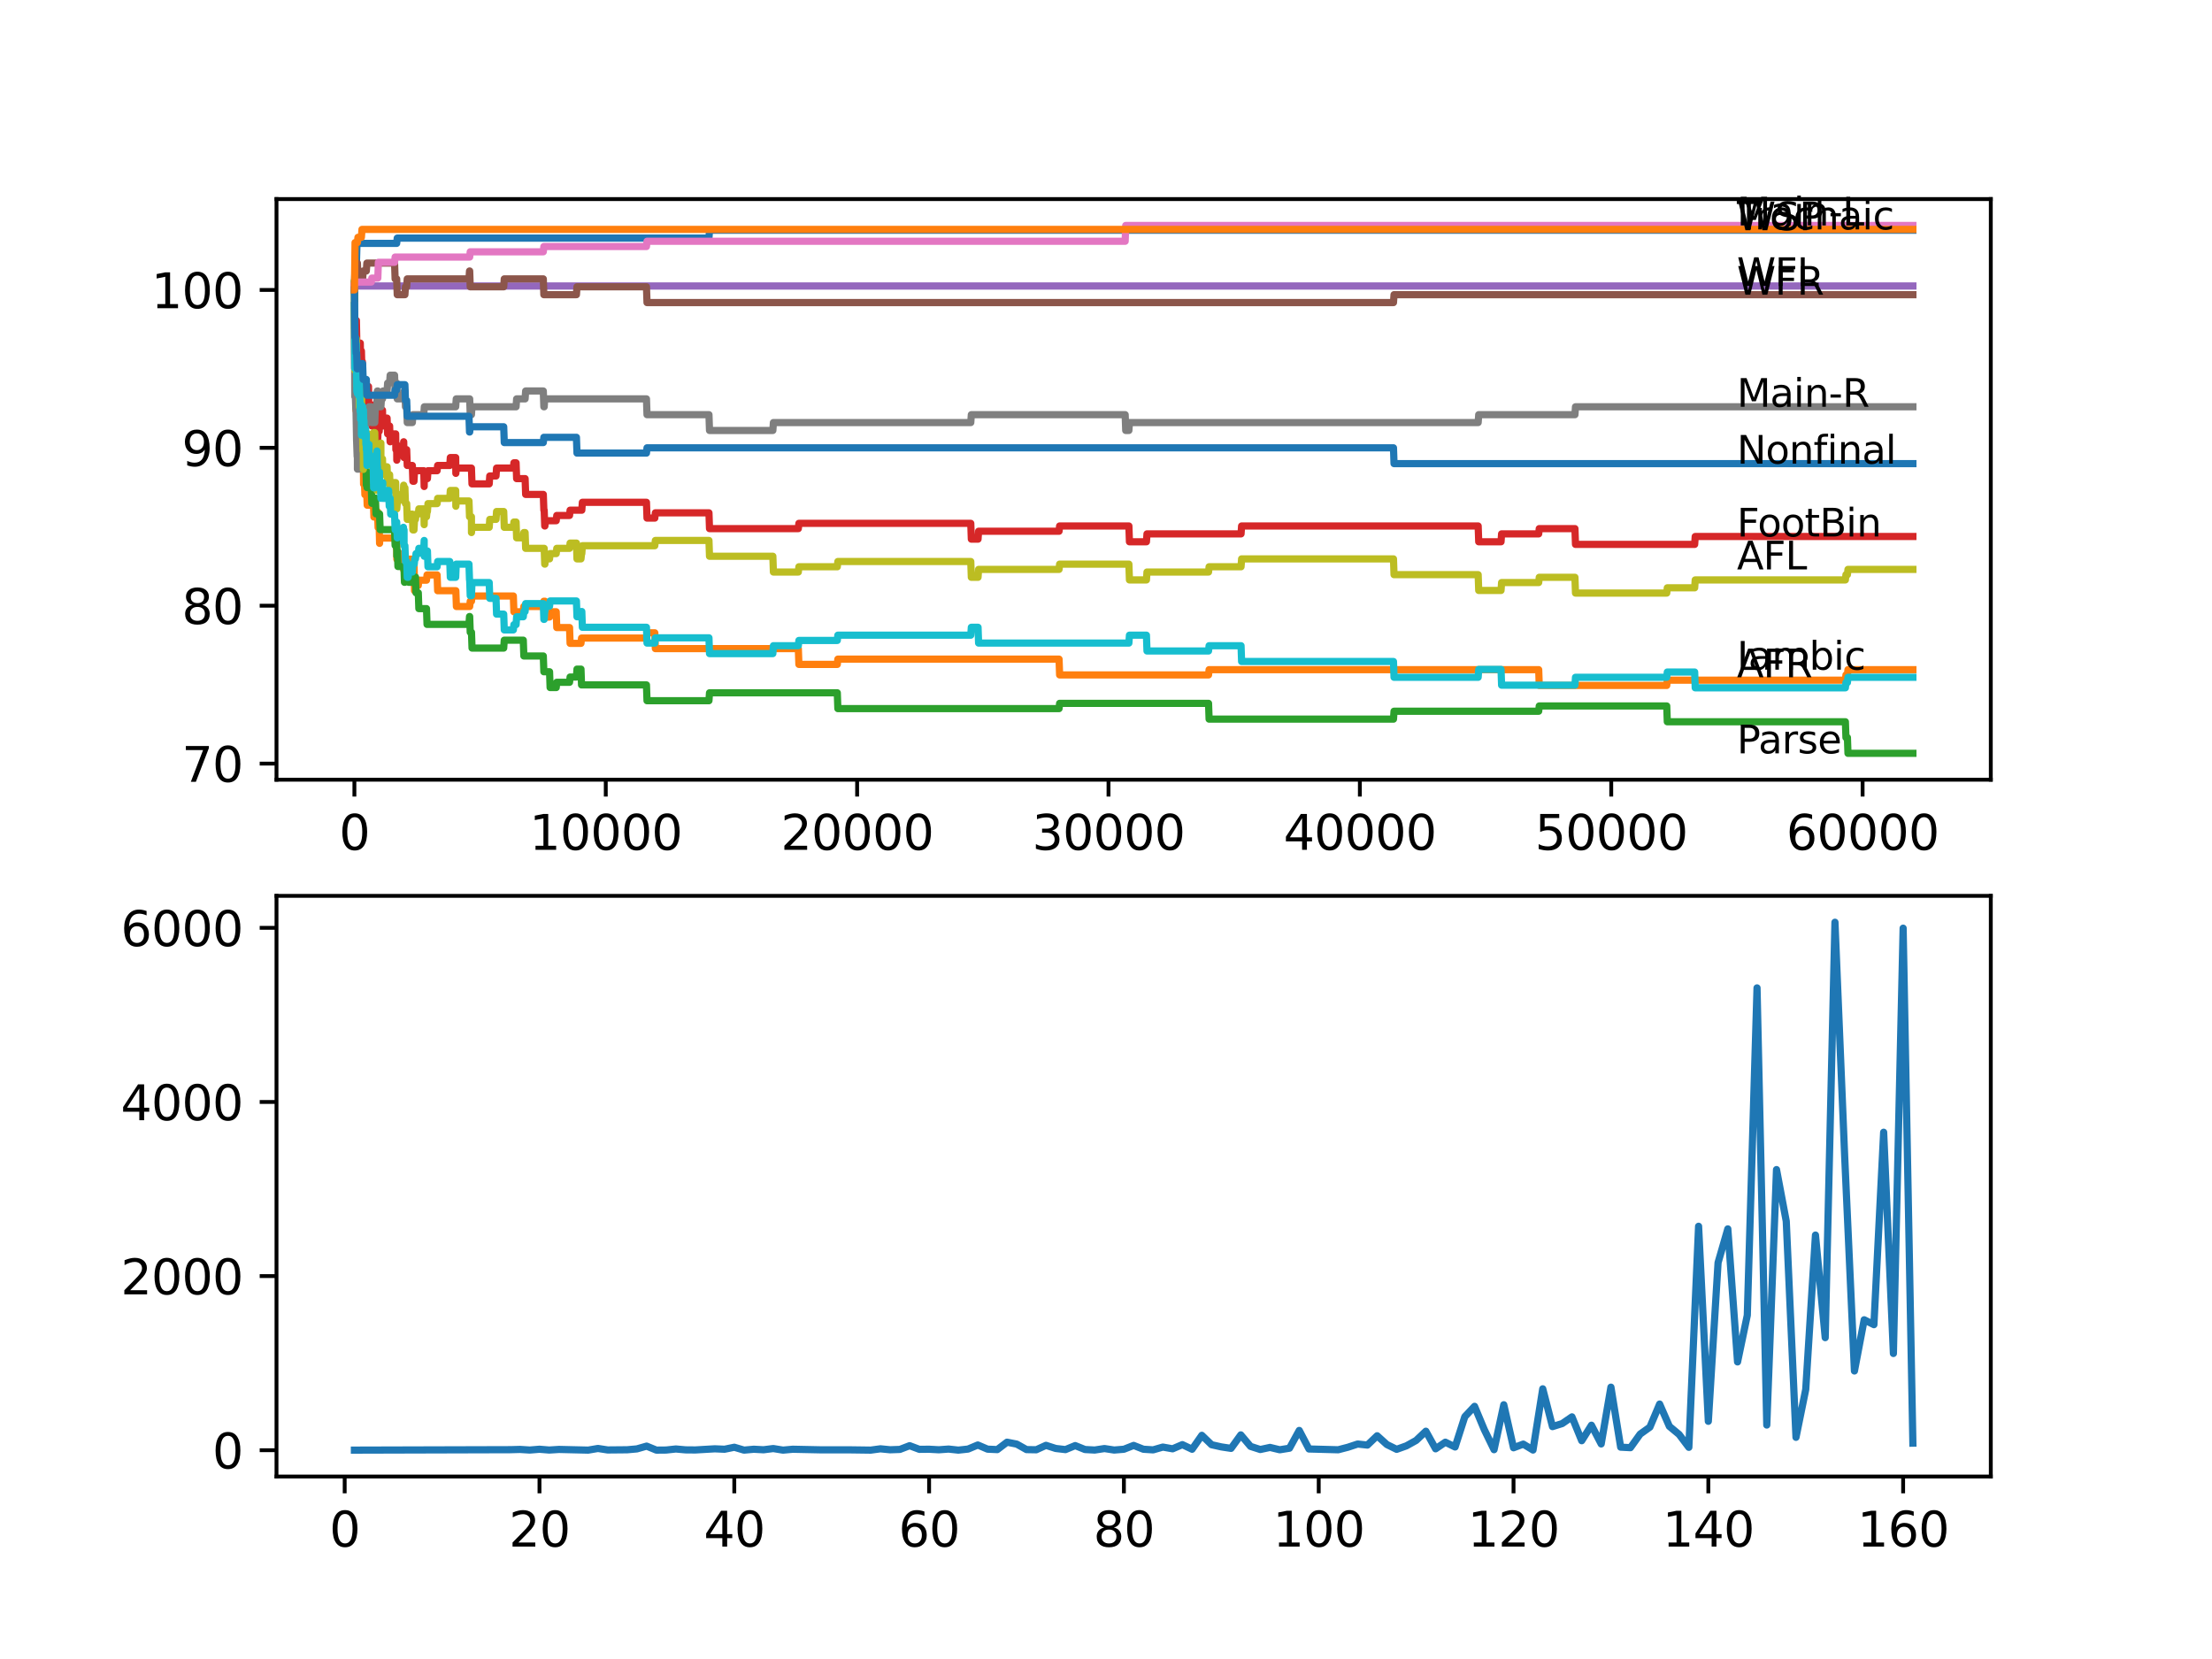 <?xml version="1.0" encoding="utf-8" standalone="no"?>
<!DOCTYPE svg PUBLIC "-//W3C//DTD SVG 1.1//EN"
  "http://www.w3.org/Graphics/SVG/1.1/DTD/svg11.dtd">
<svg xmlns:xlink="http://www.w3.org/1999/xlink" width="460.8pt" height="345.6pt" viewBox="0 0 460.8 345.6" xmlns="http://www.w3.org/2000/svg" version="1.1">
 <defs>
  <style type="text/css">*{stroke-linejoin: round; stroke-linecap: butt}</style>
 </defs>
 <g id="figure_1">
  <g id="patch_1">
   <path d="M 0 345.6 
L 460.8 345.6 
L 460.8 0 
L 0 0 
z
" style="fill: #ffffff"/>
  </g>
  <g id="axes_1">
   <g id="patch_2">
    <path d="M 57.6 162.432 
L 414.72 162.432 
L 414.72 41.472 
L 57.6 41.472 
z
" style="fill: #ffffff"/>
   </g>
   <g id="matplotlib.axis_1">
    <g id="xtick_1">
     <g id="line2d_1">
      <defs>
       <path id="me51e12dabd" d="M 0 0 
L 0 3.5 
" style="stroke: #000000; stroke-width: 0.8"/>
      </defs>
      <g>
       <use xlink:href="#me51e12dabd" x="73.827" y="162.432" style="stroke: #000000; stroke-width: 0.8"/>
      </g>
     </g>
     <g id="text_1">
      <!-- 0 -->
      <g transform="translate(70.646 177.03)scale(0.1 -0.1)">
       <defs>
        <path id="DejaVuSans-30" d="M 2034 4250 
Q 1547 4250 1301 3770 
Q 1056 3291 1056 2328 
Q 1056 1369 1301 889 
Q 1547 409 2034 409 
Q 2525 409 2770 889 
Q 3016 1369 3016 2328 
Q 3016 3291 2770 3770 
Q 2525 4250 2034 4250 
z
M 2034 4750 
Q 2819 4750 3233 4129 
Q 3647 3509 3647 2328 
Q 3647 1150 3233 529 
Q 2819 -91 2034 -91 
Q 1250 -91 836 529 
Q 422 1150 422 2328 
Q 422 3509 836 4129 
Q 1250 4750 2034 4750 
z
" transform="scale(0.016)"/>
       </defs>
       <use xlink:href="#DejaVuSans-30"/>
      </g>
     </g>
    </g>
    <g id="xtick_2">
     <g id="line2d_2">
      <g>
       <use xlink:href="#me51e12dabd" x="126.192" y="162.432" style="stroke: #000000; stroke-width: 0.8"/>
      </g>
     </g>
     <g id="text_2">
      <!-- 10000 -->
      <g transform="translate(110.286 177.03)scale(0.1 -0.1)">
       <defs>
        <path id="DejaVuSans-31" d="M 794 531 
L 1825 531 
L 1825 4091 
L 703 3866 
L 703 4441 
L 1819 4666 
L 2450 4666 
L 2450 531 
L 3481 531 
L 3481 0 
L 794 0 
L 794 531 
z
" transform="scale(0.016)"/>
       </defs>
       <use xlink:href="#DejaVuSans-31"/>
       <use xlink:href="#DejaVuSans-30" x="63.623"/>
       <use xlink:href="#DejaVuSans-30" x="127.246"/>
       <use xlink:href="#DejaVuSans-30" x="190.869"/>
       <use xlink:href="#DejaVuSans-30" x="254.492"/>
      </g>
     </g>
    </g>
    <g id="xtick_3">
     <g id="line2d_3">
      <g>
       <use xlink:href="#me51e12dabd" x="178.556" y="162.432" style="stroke: #000000; stroke-width: 0.8"/>
      </g>
     </g>
     <g id="text_3">
      <!-- 20000 -->
      <g transform="translate(162.65 177.03)scale(0.1 -0.1)">
       <defs>
        <path id="DejaVuSans-32" d="M 1228 531 
L 3431 531 
L 3431 0 
L 469 0 
L 469 531 
Q 828 903 1448 1529 
Q 2069 2156 2228 2338 
Q 2531 2678 2651 2914 
Q 2772 3150 2772 3378 
Q 2772 3750 2511 3984 
Q 2250 4219 1831 4219 
Q 1534 4219 1204 4116 
Q 875 4013 500 3803 
L 500 4441 
Q 881 4594 1212 4672 
Q 1544 4750 1819 4750 
Q 2544 4750 2975 4387 
Q 3406 4025 3406 3419 
Q 3406 3131 3298 2873 
Q 3191 2616 2906 2266 
Q 2828 2175 2409 1742 
Q 1991 1309 1228 531 
z
" transform="scale(0.016)"/>
       </defs>
       <use xlink:href="#DejaVuSans-32"/>
       <use xlink:href="#DejaVuSans-30" x="63.623"/>
       <use xlink:href="#DejaVuSans-30" x="127.246"/>
       <use xlink:href="#DejaVuSans-30" x="190.869"/>
       <use xlink:href="#DejaVuSans-30" x="254.492"/>
      </g>
     </g>
    </g>
    <g id="xtick_4">
     <g id="line2d_4">
      <g>
       <use xlink:href="#me51e12dabd" x="230.921" y="162.432" style="stroke: #000000; stroke-width: 0.8"/>
      </g>
     </g>
     <g id="text_4">
      <!-- 30000 -->
      <g transform="translate(215.015 177.03)scale(0.1 -0.1)">
       <defs>
        <path id="DejaVuSans-33" d="M 2597 2516 
Q 3050 2419 3304 2112 
Q 3559 1806 3559 1356 
Q 3559 666 3084 287 
Q 2609 -91 1734 -91 
Q 1441 -91 1130 -33 
Q 819 25 488 141 
L 488 750 
Q 750 597 1062 519 
Q 1375 441 1716 441 
Q 2309 441 2620 675 
Q 2931 909 2931 1356 
Q 2931 1769 2642 2001 
Q 2353 2234 1838 2234 
L 1294 2234 
L 1294 2753 
L 1863 2753 
Q 2328 2753 2575 2939 
Q 2822 3125 2822 3475 
Q 2822 3834 2567 4026 
Q 2313 4219 1838 4219 
Q 1578 4219 1281 4162 
Q 984 4106 628 3988 
L 628 4550 
Q 988 4650 1302 4700 
Q 1616 4750 1894 4750 
Q 2613 4750 3031 4423 
Q 3450 4097 3450 3541 
Q 3450 3153 3228 2886 
Q 3006 2619 2597 2516 
z
" transform="scale(0.016)"/>
       </defs>
       <use xlink:href="#DejaVuSans-33"/>
       <use xlink:href="#DejaVuSans-30" x="63.623"/>
       <use xlink:href="#DejaVuSans-30" x="127.246"/>
       <use xlink:href="#DejaVuSans-30" x="190.869"/>
       <use xlink:href="#DejaVuSans-30" x="254.492"/>
      </g>
     </g>
    </g>
    <g id="xtick_5">
     <g id="line2d_5">
      <g>
       <use xlink:href="#me51e12dabd" x="283.285" y="162.432" style="stroke: #000000; stroke-width: 0.8"/>
      </g>
     </g>
     <g id="text_5">
      <!-- 40000 -->
      <g transform="translate(267.379 177.03)scale(0.1 -0.1)">
       <defs>
        <path id="DejaVuSans-34" d="M 2419 4116 
L 825 1625 
L 2419 1625 
L 2419 4116 
z
M 2253 4666 
L 3047 4666 
L 3047 1625 
L 3713 1625 
L 3713 1100 
L 3047 1100 
L 3047 0 
L 2419 0 
L 2419 1100 
L 313 1100 
L 313 1709 
L 2253 4666 
z
" transform="scale(0.016)"/>
       </defs>
       <use xlink:href="#DejaVuSans-34"/>
       <use xlink:href="#DejaVuSans-30" x="63.623"/>
       <use xlink:href="#DejaVuSans-30" x="127.246"/>
       <use xlink:href="#DejaVuSans-30" x="190.869"/>
       <use xlink:href="#DejaVuSans-30" x="254.492"/>
      </g>
     </g>
    </g>
    <g id="xtick_6">
     <g id="line2d_6">
      <g>
       <use xlink:href="#me51e12dabd" x="335.65" y="162.432" style="stroke: #000000; stroke-width: 0.8"/>
      </g>
     </g>
     <g id="text_6">
      <!-- 50000 -->
      <g transform="translate(319.744 177.03)scale(0.1 -0.1)">
       <defs>
        <path id="DejaVuSans-35" d="M 691 4666 
L 3169 4666 
L 3169 4134 
L 1269 4134 
L 1269 2991 
Q 1406 3038 1543 3061 
Q 1681 3084 1819 3084 
Q 2600 3084 3056 2656 
Q 3513 2228 3513 1497 
Q 3513 744 3044 326 
Q 2575 -91 1722 -91 
Q 1428 -91 1123 -41 
Q 819 9 494 109 
L 494 744 
Q 775 591 1075 516 
Q 1375 441 1709 441 
Q 2250 441 2565 725 
Q 2881 1009 2881 1497 
Q 2881 1984 2565 2268 
Q 2250 2553 1709 2553 
Q 1456 2553 1204 2497 
Q 953 2441 691 2322 
L 691 4666 
z
" transform="scale(0.016)"/>
       </defs>
       <use xlink:href="#DejaVuSans-35"/>
       <use xlink:href="#DejaVuSans-30" x="63.623"/>
       <use xlink:href="#DejaVuSans-30" x="127.246"/>
       <use xlink:href="#DejaVuSans-30" x="190.869"/>
       <use xlink:href="#DejaVuSans-30" x="254.492"/>
      </g>
     </g>
    </g>
    <g id="xtick_7">
     <g id="line2d_7">
      <g>
       <use xlink:href="#me51e12dabd" x="388.014" y="162.432" style="stroke: #000000; stroke-width: 0.8"/>
      </g>
     </g>
     <g id="text_7">
      <!-- 60000 -->
      <g transform="translate(372.108 177.03)scale(0.1 -0.1)">
       <defs>
        <path id="DejaVuSans-36" d="M 2113 2584 
Q 1688 2584 1439 2293 
Q 1191 2003 1191 1497 
Q 1191 994 1439 701 
Q 1688 409 2113 409 
Q 2538 409 2786 701 
Q 3034 994 3034 1497 
Q 3034 2003 2786 2293 
Q 2538 2584 2113 2584 
z
M 3366 4563 
L 3366 3988 
Q 3128 4100 2886 4159 
Q 2644 4219 2406 4219 
Q 1781 4219 1451 3797 
Q 1122 3375 1075 2522 
Q 1259 2794 1537 2939 
Q 1816 3084 2150 3084 
Q 2853 3084 3261 2657 
Q 3669 2231 3669 1497 
Q 3669 778 3244 343 
Q 2819 -91 2113 -91 
Q 1303 -91 875 529 
Q 447 1150 447 2328 
Q 447 3434 972 4092 
Q 1497 4750 2381 4750 
Q 2619 4750 2861 4703 
Q 3103 4656 3366 4563 
z
" transform="scale(0.016)"/>
       </defs>
       <use xlink:href="#DejaVuSans-36"/>
       <use xlink:href="#DejaVuSans-30" x="63.623"/>
       <use xlink:href="#DejaVuSans-30" x="127.246"/>
       <use xlink:href="#DejaVuSans-30" x="190.869"/>
       <use xlink:href="#DejaVuSans-30" x="254.492"/>
      </g>
     </g>
    </g>
   </g>
   <g id="matplotlib.axis_2">
    <g id="ytick_1">
     <g id="line2d_8">
      <defs>
       <path id="m6e540708d7" d="M 0 0 
L -3.5 0 
" style="stroke: #000000; stroke-width: 0.8"/>
      </defs>
      <g>
       <use xlink:href="#m6e540708d7" x="57.6" y="159.072" style="stroke: #000000; stroke-width: 0.8"/>
      </g>
     </g>
     <g id="text_8">
      <!-- 70 -->
      <g transform="translate(37.875 162.871)scale(0.1 -0.1)">
       <defs>
        <path id="DejaVuSans-37" d="M 525 4666 
L 3525 4666 
L 3525 4397 
L 1831 0 
L 1172 0 
L 2766 4134 
L 525 4134 
L 525 4666 
z
" transform="scale(0.016)"/>
       </defs>
       <use xlink:href="#DejaVuSans-37"/>
       <use xlink:href="#DejaVuSans-30" x="63.623"/>
      </g>
     </g>
    </g>
    <g id="ytick_2">
     <g id="line2d_9">
      <g>
       <use xlink:href="#m6e540708d7" x="57.6" y="126.181" style="stroke: #000000; stroke-width: 0.8"/>
      </g>
     </g>
     <g id="text_9">
      <!-- 80 -->
      <g transform="translate(37.875 129.98)scale(0.1 -0.1)">
       <defs>
        <path id="DejaVuSans-38" d="M 2034 2216 
Q 1584 2216 1326 1975 
Q 1069 1734 1069 1313 
Q 1069 891 1326 650 
Q 1584 409 2034 409 
Q 2484 409 2743 651 
Q 3003 894 3003 1313 
Q 3003 1734 2745 1975 
Q 2488 2216 2034 2216 
z
M 1403 2484 
Q 997 2584 770 2862 
Q 544 3141 544 3541 
Q 544 4100 942 4425 
Q 1341 4750 2034 4750 
Q 2731 4750 3128 4425 
Q 3525 4100 3525 3541 
Q 3525 3141 3298 2862 
Q 3072 2584 2669 2484 
Q 3125 2378 3379 2068 
Q 3634 1759 3634 1313 
Q 3634 634 3220 271 
Q 2806 -91 2034 -91 
Q 1263 -91 848 271 
Q 434 634 434 1313 
Q 434 1759 690 2068 
Q 947 2378 1403 2484 
z
M 1172 3481 
Q 1172 3119 1398 2916 
Q 1625 2713 2034 2713 
Q 2441 2713 2670 2916 
Q 2900 3119 2900 3481 
Q 2900 3844 2670 4047 
Q 2441 4250 2034 4250 
Q 1625 4250 1398 4047 
Q 1172 3844 1172 3481 
z
" transform="scale(0.016)"/>
       </defs>
       <use xlink:href="#DejaVuSans-38"/>
       <use xlink:href="#DejaVuSans-30" x="63.623"/>
      </g>
     </g>
    </g>
    <g id="ytick_3">
     <g id="line2d_10">
      <g>
       <use xlink:href="#m6e540708d7" x="57.6" y="93.291" style="stroke: #000000; stroke-width: 0.8"/>
      </g>
     </g>
     <g id="text_10">
      <!-- 90 -->
      <g transform="translate(37.875 97.09)scale(0.1 -0.1)">
       <defs>
        <path id="DejaVuSans-39" d="M 703 97 
L 703 672 
Q 941 559 1184 500 
Q 1428 441 1663 441 
Q 2288 441 2617 861 
Q 2947 1281 2994 2138 
Q 2813 1869 2534 1725 
Q 2256 1581 1919 1581 
Q 1219 1581 811 2004 
Q 403 2428 403 3163 
Q 403 3881 828 4315 
Q 1253 4750 1959 4750 
Q 2769 4750 3195 4129 
Q 3622 3509 3622 2328 
Q 3622 1225 3098 567 
Q 2575 -91 1691 -91 
Q 1453 -91 1209 -44 
Q 966 3 703 97 
z
M 1959 2075 
Q 2384 2075 2632 2365 
Q 2881 2656 2881 3163 
Q 2881 3666 2632 3958 
Q 2384 4250 1959 4250 
Q 1534 4250 1286 3958 
Q 1038 3666 1038 3163 
Q 1038 2656 1286 2365 
Q 1534 2075 1959 2075 
z
" transform="scale(0.016)"/>
       </defs>
       <use xlink:href="#DejaVuSans-39"/>
       <use xlink:href="#DejaVuSans-30" x="63.623"/>
      </g>
     </g>
    </g>
    <g id="ytick_4">
     <g id="line2d_11">
      <g>
       <use xlink:href="#m6e540708d7" x="57.6" y="60.4" style="stroke: #000000; stroke-width: 0.8"/>
      </g>
     </g>
     <g id="text_11">
      <!-- 100 -->
      <g transform="translate(31.512 64.2)scale(0.1 -0.1)">
       <use xlink:href="#DejaVuSans-31"/>
       <use xlink:href="#DejaVuSans-30" x="63.623"/>
       <use xlink:href="#DejaVuSans-30" x="127.246"/>
      </g>
     </g>
    </g>
   </g>
   <g id="line2d_12">
    <path d="M 73.833 59.578 
L 73.958 56.179 
L 74.084 56.179 
L 74.199 55.083 
L 74.246 55.083 
L 74.367 50.698 
L 82.635 50.698 
L 82.75 49.601 
L 147.688 49.601 
L 147.803 47.957 
L 398.487 47.957 
L 398.487 47.957 
" clip-path="url(#p6abaf94efd)" style="fill: none; stroke: #1f77b4; stroke-width: 1.5; stroke-linecap: square"/>
   </g>
   <g id="line2d_13">
    <path d="M 73.833 60.4 
L 73.854 60.4 
L 73.979 77.832 
L 73.99 76.736 
L 74.006 76.736 
L 74.037 75.64 
L 74.042 78.929 
L 74.095 78.929 
L 74.163 85.507 
L 74.21 83.862 
L 74.246 83.862 
L 74.367 80.573 
L 74.398 80.573 
L 74.414 79.477 
L 74.435 86.055 
L 74.487 84.959 
L 74.534 84.959 
L 74.65 88.248 
L 74.87 88.248 
L 74.89 91.537 
L 74.98 90.44 
L 75.288 90.44 
L 75.404 95.922 
L 75.54 95.922 
L 75.624 94.278 
L 75.629 97.567 
L 75.645 97.567 
L 75.713 97.567 
L 75.744 100.856 
L 75.823 99.759 
L 75.901 99.759 
L 76.016 103.048 
L 76.226 103.048 
L 76.341 101.952 
L 76.378 101.952 
L 76.493 105.241 
L 77.346 105.241 
L 77.462 104.419 
L 77.776 104.419 
L 77.891 107.708 
L 78.21 107.708 
L 78.326 106.611 
L 78.65 106.611 
L 78.765 109.901 
L 78.996 109.901 
L 79.074 113.19 
L 79.106 112.093 
L 82.195 112.093 
L 82.311 110.997 
L 82.468 110.997 
L 82.583 114.286 
L 82.635 114.286 
L 82.661 113.19 
L 82.667 116.479 
L 82.735 116.479 
L 82.782 116.479 
L 82.897 115.382 
L 83.97 115.382 
L 84.086 118.671 
L 84.143 118.671 
L 84.258 117.575 
L 85.028 117.575 
L 85.143 116.479 
L 86.238 116.479 
L 86.358 123.057 
L 86.552 123.057 
L 86.667 121.96 
L 87.139 121.96 
L 87.254 120.864 
L 88.846 120.864 
L 88.961 119.768 
L 91.055 119.768 
L 91.171 123.057 
L 94.962 123.057 
L 95.077 126.346 
L 97.842 126.346 
L 97.957 125.249 
L 98.219 125.249 
L 98.334 124.153 
L 106.938 124.153 
L 107.053 127.442 
L 109.011 127.442 
L 109.126 126.346 
L 113.179 126.346 
L 113.295 125.249 
L 113.515 125.249 
L 113.63 128.538 
L 114.483 128.538 
L 114.598 127.442 
L 115.871 127.442 
L 115.986 130.731 
L 118.646 130.731 
L 118.761 134.02 
L 121.029 134.02 
L 121.144 132.924 
L 134.67 132.924 
L 134.785 131.827 
L 136.408 131.827 
L 136.523 135.117 
L 166.308 135.117 
L 166.424 138.406 
L 174.425 138.406 
L 174.54 137.309 
L 220.621 137.309 
L 220.736 140.598 
L 251.762 140.598 
L 251.877 139.502 
L 320.538 139.502 
L 320.653 142.791 
L 347.212 142.791 
L 347.327 141.695 
L 384.427 141.695 
L 384.543 140.598 
L 384.852 140.598 
L 384.967 139.502 
L 398.487 139.502 
L 398.487 139.502 
" clip-path="url(#p6abaf94efd)" style="fill: none; stroke: #ff7f0e; stroke-width: 1.5; stroke-linecap: square"/>
   </g>
   <g id="line2d_14">
    <path d="M 73.833 59.578 
L 73.848 58.482 
L 73.869 68.349 
L 73.901 68.349 
L 73.906 68.349 
L 74.032 79.861 
L 74.084 79.861 
L 74.163 78.764 
L 74.168 82.053 
L 74.184 82.053 
L 74.294 82.053 
L 74.398 80.957 
L 74.519 86.877 
L 74.87 86.877 
L 74.89 86.219 
L 74.896 89.508 
L 74.959 89.508 
L 75.288 89.508 
L 75.294 87.864 
L 75.299 91.153 
L 75.393 90.057 
L 75.482 90.057 
L 75.597 93.346 
L 75.624 93.346 
L 75.739 92.249 
L 75.744 92.249 
L 75.859 95.538 
L 75.901 95.538 
L 76.016 94.442 
L 76.226 94.442 
L 76.31 101.02 
L 76.341 99.376 
L 76.378 99.376 
L 76.451 98.279 
L 76.456 101.568 
L 76.477 101.568 
L 77.346 101.568 
L 77.462 104.857 
L 77.776 104.857 
L 77.891 103.761 
L 78.21 103.761 
L 78.326 107.05 
L 79.074 107.05 
L 79.19 110.339 
L 82.195 110.339 
L 82.311 113.628 
L 82.468 113.628 
L 82.583 112.532 
L 82.635 112.532 
L 82.661 115.821 
L 82.745 114.724 
L 82.782 114.724 
L 82.897 118.013 
L 84.143 118.013 
L 84.258 121.303 
L 84.348 121.303 
L 84.463 119.658 
L 84.719 119.658 
L 84.835 118.013 
L 85.028 118.013 
L 85.143 121.303 
L 86.238 121.303 
L 86.353 120.206 
L 86.552 120.206 
L 86.667 123.495 
L 87.139 123.495 
L 87.254 126.784 
L 88.846 126.784 
L 88.961 130.073 
L 97.695 130.073 
L 97.81 128.429 
L 97.842 128.429 
L 97.957 131.718 
L 98.219 131.718 
L 98.334 135.007 
L 104.932 135.007 
L 105.047 133.362 
L 109.011 133.362 
L 109.126 136.651 
L 113.179 136.651 
L 113.295 139.94 
L 114.483 139.94 
L 114.598 143.229 
L 115.871 143.229 
L 115.986 142.133 
L 118.646 142.133 
L 118.761 141.037 
L 120.081 141.037 
L 120.196 139.392 
L 121.029 139.392 
L 121.144 142.681 
L 134.67 142.681 
L 134.785 145.97 
L 147.688 145.97 
L 147.803 144.326 
L 174.425 144.326 
L 174.54 147.615 
L 220.621 147.615 
L 220.736 146.519 
L 251.762 146.519 
L 251.877 149.808 
L 290.287 149.808 
L 290.402 148.163 
L 320.538 148.163 
L 320.653 147.067 
L 347.212 147.067 
L 347.327 150.356 
L 384.427 150.356 
L 384.543 153.645 
L 384.852 153.645 
L 384.967 156.934 
L 398.487 156.934 
L 398.487 156.934 
" clip-path="url(#p6abaf94efd)" style="fill: none; stroke: #2ca02c; stroke-width: 1.5; stroke-linecap: square"/>
   </g>
   <g id="line2d_15">
    <path d="M 73.833 63.689 
L 73.901 76.736 
L 73.953 73.886 
L 74.079 70.596 
L 74.095 70.596 
L 74.22 66.759 
L 74.246 66.759 
L 74.367 73.337 
L 74.414 73.337 
L 74.456 71.583 
L 74.461 74.872 
L 74.508 74.872 
L 74.534 74.872 
L 74.65 73.776 
L 74.781 73.776 
L 74.786 77.065 
L 74.89 74.763 
L 74.906 74.763 
L 75.027 71.474 
L 75.053 71.474 
L 75.11 74.763 
L 75.163 73.118 
L 75.288 73.118 
L 75.377 76.407 
L 75.398 75.311 
L 75.477 75.311 
L 75.603 85.178 
L 75.624 85.178 
L 75.676 82.437 
L 75.697 89.015 
L 75.718 88.193 
L 75.739 88.193 
L 75.854 84.904 
L 75.901 88.193 
L 75.964 87.096 
L 76.173 87.096 
L 76.289 84.356 
L 76.378 84.356 
L 76.503 80.518 
L 76.765 80.518 
L 76.865 87.096 
L 76.88 85.452 
L 77.346 85.452 
L 77.462 88.741 
L 77.713 88.741 
L 77.833 84.356 
L 78.069 84.356 
L 78.189 90.934 
L 78.53 90.934 
L 78.54 94.223 
L 78.64 92.578 
L 78.755 89.837 
L 78.996 89.837 
L 79.116 87.096 
L 79.263 87.096 
L 79.378 85.452 
L 79.682 85.452 
L 79.739 88.741 
L 79.792 87.096 
L 80.635 87.096 
L 80.75 90.386 
L 80.965 90.386 
L 81.08 88.741 
L 81.164 88.741 
L 81.274 92.03 
L 81.389 90.386 
L 82.426 90.386 
L 82.468 93.675 
L 82.536 92.578 
L 82.635 92.578 
L 82.661 95.867 
L 82.745 94.771 
L 83.97 94.771 
L 84.091 92.03 
L 84.101 92.03 
L 84.169 95.319 
L 84.211 93.675 
L 84.719 93.675 
L 84.835 96.964 
L 85.898 96.964 
L 86.013 100.253 
L 86.238 100.253 
L 86.358 98.06 
L 88.28 98.06 
L 88.364 101.349 
L 88.39 99.704 
L 89.039 99.704 
L 89.155 98.06 
L 91.055 98.06 
L 91.171 96.964 
L 93.695 96.964 
L 93.81 95.319 
L 94.93 95.319 
L 94.962 98.608 
L 95.04 97.512 
L 98.208 97.512 
L 98.324 100.801 
L 101.911 100.801 
L 102.026 99.156 
L 103.33 99.156 
L 103.445 97.512 
L 106.938 97.512 
L 107.053 96.415 
L 107.508 96.415 
L 107.624 99.704 
L 109.388 99.704 
L 109.503 102.994 
L 113.179 102.994 
L 113.295 106.283 
L 113.363 106.283 
L 113.478 109.572 
L 113.515 109.572 
L 113.63 108.475 
L 115.871 108.475 
L 115.986 107.379 
L 118.646 107.379 
L 118.761 106.283 
L 121.202 106.283 
L 121.317 104.638 
L 134.67 104.638 
L 134.785 107.927 
L 136.408 107.927 
L 136.523 106.831 
L 147.688 106.831 
L 147.803 110.12 
L 166.308 110.12 
L 166.424 109.023 
L 202.23 109.023 
L 202.346 112.312 
L 203.744 112.312 
L 203.859 110.668 
L 220.621 110.668 
L 220.736 109.572 
L 235.168 109.572 
L 235.283 112.861 
L 238.823 112.861 
L 238.938 111.216 
L 258.533 111.216 
L 258.648 109.572 
L 307.928 109.572 
L 308.043 112.861 
L 312.693 112.861 
L 312.809 111.216 
L 320.538 111.216 
L 320.653 110.12 
L 328.088 110.12 
L 328.204 113.409 
L 353.03 113.409 
L 353.145 111.764 
L 398.487 111.764 
L 398.487 111.764 
" clip-path="url(#p6abaf94efd)" style="fill: none; stroke: #d62728; stroke-width: 1.5; stroke-linecap: square"/>
   </g>
   <g id="line2d_16">
    <path d="M 73.833 59.578 
L 398.487 59.578 
L 398.487 59.578 
" clip-path="url(#p6abaf94efd)" style="fill: none; stroke: #9467bd; stroke-width: 1.5; stroke-linecap: square"/>
   </g>
   <g id="line2d_17">
    <path d="M 73.833 60.4 
L 73.958 57.002 
L 74.084 57.002 
L 74.199 55.905 
L 74.294 55.905 
L 74.409 54.809 
L 74.456 54.809 
L 74.571 58.098 
L 75.54 58.098 
L 75.655 56.454 
L 76.31 56.454 
L 76.425 54.809 
L 82.195 54.809 
L 82.311 58.098 
L 82.635 58.098 
L 82.75 61.387 
L 84.348 61.387 
L 84.463 59.743 
L 84.719 59.743 
L 84.835 58.098 
L 97.695 58.098 
L 97.81 56.454 
L 97.842 56.454 
L 97.957 59.743 
L 104.932 59.743 
L 105.047 58.098 
L 113.179 58.098 
L 113.295 61.387 
L 120.081 61.387 
L 120.196 59.743 
L 134.67 59.743 
L 134.785 63.032 
L 290.287 63.032 
L 290.402 61.387 
L 398.487 61.387 
L 398.487 61.387 
" clip-path="url(#p6abaf94efd)" style="fill: none; stroke: #8c564b; stroke-width: 1.5; stroke-linecap: square"/>
   </g>
   <g id="line2d_18">
    <path d="M 73.833 59.578 
L 73.864 59.578 
L 73.979 58.756 
L 77.346 58.756 
L 77.462 57.934 
L 78.708 57.934 
L 78.823 54.645 
L 82.195 54.645 
L 82.311 53.548 
L 97.842 53.548 
L 97.957 52.452 
L 113.179 52.452 
L 113.295 51.356 
L 134.67 51.356 
L 134.785 50.259 
L 234.393 50.259 
L 234.508 46.97 
L 398.487 46.97 
L 398.487 46.97 
" clip-path="url(#p6abaf94efd)" style="fill: none; stroke: #e377c2; stroke-width: 1.5; stroke-linecap: square"/>
   </g>
   <g id="line2d_19">
    <path d="M 73.833 63.689 
L 73.906 82.601 
L 73.969 81.944 
L 74.006 81.944 
L 74.121 85.233 
L 74.163 85.233 
L 74.283 91.811 
L 74.288 91.811 
L 74.403 95.1 
L 74.414 95.1 
L 74.456 94.442 
L 74.461 97.731 
L 74.503 97.731 
L 74.781 97.731 
L 74.901 93.784 
L 75.053 93.784 
L 75.168 92.14 
L 75.288 92.14 
L 75.351 95.429 
L 75.398 93.784 
L 75.477 93.784 
L 75.54 92.14 
L 75.545 95.429 
L 75.587 93.784 
L 75.676 93.784 
L 75.796 89.673 
L 75.854 89.673 
L 75.969 88.028 
L 76.765 88.028 
L 76.886 84.739 
L 77.346 84.739 
L 77.462 88.028 
L 78.069 88.028 
L 78.189 84.739 
L 78.488 84.739 
L 78.608 81.45 
L 78.708 81.45 
L 78.823 84.739 
L 79.347 84.739 
L 79.462 83.095 
L 79.682 83.095 
L 79.797 81.45 
L 80.635 81.45 
L 80.75 79.806 
L 81.164 79.806 
L 81.279 78.161 
L 82.195 78.161 
L 82.311 81.45 
L 82.426 81.45 
L 82.541 79.806 
L 82.635 79.806 
L 82.75 83.095 
L 84.101 83.095 
L 84.217 81.45 
L 84.348 81.45 
L 84.463 84.739 
L 84.719 84.739 
L 84.835 88.028 
L 85.898 88.028 
L 86.013 86.384 
L 88.28 86.384 
L 88.395 84.739 
L 94.93 84.739 
L 95.046 83.095 
L 97.842 83.095 
L 97.957 86.384 
L 98.208 86.384 
L 98.324 84.739 
L 107.508 84.739 
L 107.624 83.095 
L 109.388 83.095 
L 109.503 81.45 
L 113.179 81.45 
L 113.295 84.739 
L 113.363 84.739 
L 113.478 83.095 
L 134.67 83.095 
L 134.785 86.384 
L 147.688 86.384 
L 147.803 89.673 
L 160.999 89.673 
L 161.114 88.028 
L 202.23 88.028 
L 202.346 86.384 
L 234.393 86.384 
L 234.508 89.673 
L 235.168 89.673 
L 235.283 88.028 
L 307.928 88.028 
L 308.043 86.384 
L 328.088 86.384 
L 328.204 84.739 
L 398.487 84.739 
L 398.487 84.739 
" clip-path="url(#p6abaf94efd)" style="fill: none; stroke: #7f7f7f; stroke-width: 1.5; stroke-linecap: square"/>
   </g>
   <g id="line2d_20">
    <path d="M 73.833 63.689 
L 73.953 77.175 
L 73.958 76.078 
L 73.979 76.078 
L 74.084 72.789 
L 74.089 76.078 
L 74.095 76.078 
L 74.231 70.596 
L 74.246 70.596 
L 74.372 80.464 
L 74.398 80.464 
L 74.456 77.613 
L 74.461 80.902 
L 74.503 80.902 
L 74.534 80.902 
L 74.65 79.806 
L 74.781 79.806 
L 74.87 84.739 
L 74.896 82.985 
L 74.906 82.985 
L 75.027 79.696 
L 75.053 79.696 
L 75.11 82.985 
L 75.163 81.341 
L 75.288 81.341 
L 75.377 86.822 
L 75.404 85.726 
L 75.477 85.726 
L 75.597 93.949 
L 75.624 93.949 
L 75.676 91.208 
L 75.697 97.786 
L 75.718 96.964 
L 75.739 96.964 
L 75.854 92.578 
L 75.901 95.867 
L 75.964 94.771 
L 76.173 94.771 
L 76.294 90.934 
L 76.31 90.934 
L 76.378 94.223 
L 76.42 91.482 
L 76.451 91.482 
L 76.566 90.386 
L 76.765 90.386 
L 76.865 96.964 
L 76.88 95.319 
L 77.346 95.319 
L 77.462 94.497 
L 77.713 94.497 
L 77.833 90.111 
L 78.069 90.111 
L 78.189 96.69 
L 78.21 96.69 
L 78.326 95.593 
L 78.488 95.593 
L 78.54 102.171 
L 78.603 100.527 
L 78.64 100.527 
L 78.755 97.786 
L 78.996 97.786 
L 79.122 93.949 
L 79.263 93.949 
L 79.347 92.304 
L 79.352 95.593 
L 79.368 95.593 
L 79.682 95.593 
L 79.739 98.882 
L 79.792 97.238 
L 80.635 97.238 
L 80.75 100.527 
L 80.965 100.527 
L 81.08 98.882 
L 81.164 98.882 
L 81.274 102.171 
L 81.389 100.527 
L 82.426 100.527 
L 82.468 103.816 
L 82.536 102.719 
L 82.635 102.719 
L 82.661 106.008 
L 82.745 104.912 
L 82.782 104.912 
L 82.897 103.816 
L 83.97 103.816 
L 84.091 101.075 
L 84.101 101.075 
L 84.143 104.364 
L 84.211 101.623 
L 84.348 101.623 
L 84.463 104.912 
L 84.719 104.912 
L 84.835 108.201 
L 85.028 108.201 
L 85.143 107.105 
L 85.898 107.105 
L 86.013 110.394 
L 86.238 110.394 
L 86.358 108.201 
L 86.552 108.201 
L 86.667 107.105 
L 87.139 107.105 
L 87.254 106.008 
L 88.28 106.008 
L 88.364 109.298 
L 88.39 107.653 
L 88.846 107.653 
L 88.961 106.557 
L 89.039 106.557 
L 89.155 104.912 
L 91.055 104.912 
L 91.171 103.816 
L 93.695 103.816 
L 93.81 102.171 
L 94.93 102.171 
L 94.962 105.46 
L 95.04 104.364 
L 97.695 104.364 
L 97.81 107.653 
L 98.208 107.653 
L 98.219 110.942 
L 98.318 109.846 
L 101.911 109.846 
L 102.026 108.201 
L 103.33 108.201 
L 103.445 106.557 
L 104.932 106.557 
L 105.047 109.846 
L 106.938 109.846 
L 107.053 108.749 
L 107.508 108.749 
L 107.624 112.038 
L 109.011 112.038 
L 109.126 110.942 
L 109.388 110.942 
L 109.503 114.231 
L 113.363 114.231 
L 113.478 117.52 
L 113.515 117.52 
L 113.63 116.424 
L 114.483 116.424 
L 114.598 115.327 
L 115.871 115.327 
L 115.986 114.231 
L 118.646 114.231 
L 118.761 113.135 
L 120.081 113.135 
L 120.196 116.424 
L 121.029 116.424 
L 121.144 115.327 
L 121.202 115.327 
L 121.317 113.683 
L 136.408 113.683 
L 136.523 112.587 
L 147.688 112.587 
L 147.803 115.876 
L 160.999 115.876 
L 161.114 119.165 
L 166.308 119.165 
L 166.424 118.068 
L 174.425 118.068 
L 174.54 116.972 
L 202.23 116.972 
L 202.346 120.261 
L 203.744 120.261 
L 203.859 118.616 
L 220.621 118.616 
L 220.736 117.52 
L 235.168 117.52 
L 235.283 120.809 
L 238.823 120.809 
L 238.938 119.165 
L 251.762 119.165 
L 251.877 118.068 
L 258.533 118.068 
L 258.648 116.424 
L 290.287 116.424 
L 290.402 119.713 
L 307.928 119.713 
L 308.043 123.002 
L 312.693 123.002 
L 312.809 121.357 
L 320.538 121.357 
L 320.653 120.261 
L 328.088 120.261 
L 328.204 123.55 
L 347.212 123.55 
L 347.327 122.454 
L 353.03 122.454 
L 353.145 120.809 
L 384.427 120.809 
L 384.543 119.713 
L 384.852 119.713 
L 384.967 118.616 
L 398.487 118.616 
L 398.487 118.616 
" clip-path="url(#p6abaf94efd)" style="fill: none; stroke: #bcbd22; stroke-width: 1.5; stroke-linecap: square"/>
   </g>
   <g id="line2d_21">
    <path d="M 73.833 63.689 
L 73.901 76.736 
L 73.953 73.886 
L 74.006 71.693 
L 74.011 74.982 
L 74.063 73.886 
L 74.095 73.886 
L 74.21 71.693 
L 74.335 81.56 
L 74.398 81.56 
L 74.456 78.709 
L 74.461 81.998 
L 74.503 81.998 
L 74.534 81.998 
L 74.65 80.902 
L 74.781 80.902 
L 74.791 82.547 
L 74.896 79.148 
L 74.906 79.148 
L 75.027 85.726 
L 75.053 85.726 
L 75.11 84.082 
L 75.116 87.371 
L 75.158 87.371 
L 75.288 87.371 
L 75.294 90.66 
L 75.398 87.919 
L 75.477 87.919 
L 75.54 84.63 
L 75.592 86.274 
L 75.645 86.274 
L 75.676 89.563 
L 75.718 85.452 
L 75.755 87.645 
L 75.828 87.645 
L 75.854 90.934 
L 75.938 89.289 
L 76.173 89.289 
L 76.226 92.578 
L 76.283 91.482 
L 76.31 90.386 
L 76.315 93.675 
L 76.383 93.675 
L 76.451 96.964 
L 76.493 95.867 
L 76.765 95.867 
L 76.865 92.578 
L 76.875 95.867 
L 77.346 95.867 
L 77.462 95.045 
L 77.713 95.045 
L 77.833 101.623 
L 78.069 101.623 
L 78.189 98.334 
L 78.21 98.334 
L 78.326 97.238 
L 78.488 97.238 
L 78.54 93.949 
L 78.598 97.238 
L 78.64 97.238 
L 78.65 100.527 
L 78.75 99.43 
L 78.996 99.43 
L 79.053 98.334 
L 79.059 101.623 
L 79.101 100.527 
L 79.263 100.527 
L 79.347 103.816 
L 79.373 102.171 
L 79.682 102.171 
L 79.739 100.527 
L 79.745 103.816 
L 79.787 103.816 
L 80.635 103.816 
L 80.75 102.171 
L 80.965 102.171 
L 81.08 105.46 
L 81.164 105.46 
L 81.274 103.816 
L 81.389 107.105 
L 82.195 107.105 
L 82.311 110.394 
L 82.426 110.394 
L 82.541 108.749 
L 82.635 108.749 
L 82.75 112.038 
L 82.782 112.038 
L 82.897 110.942 
L 83.97 110.942 
L 84.044 109.846 
L 84.049 113.135 
L 84.07 113.135 
L 84.101 113.135 
L 84.169 110.394 
L 84.175 113.683 
L 84.206 113.683 
L 84.348 113.683 
L 84.463 116.972 
L 84.719 116.972 
L 84.835 120.261 
L 85.028 120.261 
L 85.143 119.165 
L 85.898 119.165 
L 86.013 117.52 
L 86.29 117.52 
L 86.405 116.424 
L 86.552 116.424 
L 86.667 115.327 
L 87.139 115.327 
L 87.254 114.231 
L 88.28 114.231 
L 88.364 112.587 
L 88.369 115.876 
L 88.385 115.876 
L 88.846 115.876 
L 88.961 114.779 
L 89.039 114.779 
L 89.155 118.068 
L 91.055 118.068 
L 91.171 116.972 
L 93.695 116.972 
L 93.81 120.261 
L 94.93 120.261 
L 95.046 117.52 
L 97.695 117.52 
L 97.81 120.809 
L 97.842 120.809 
L 97.957 124.098 
L 98.208 124.098 
L 98.324 121.357 
L 101.911 121.357 
L 102.026 124.646 
L 103.33 124.646 
L 103.445 127.935 
L 104.932 127.935 
L 105.047 131.224 
L 106.938 131.224 
L 107.053 130.128 
L 107.508 130.128 
L 107.624 128.484 
L 109.011 128.484 
L 109.126 127.387 
L 109.388 127.387 
L 109.503 125.743 
L 113.179 125.743 
L 113.295 129.032 
L 113.363 129.032 
L 113.478 127.387 
L 113.515 127.387 
L 113.63 126.291 
L 114.483 126.291 
L 114.598 125.195 
L 120.081 125.195 
L 120.196 128.484 
L 121.029 128.484 
L 121.144 127.387 
L 121.202 127.387 
L 121.317 130.676 
L 134.67 130.676 
L 134.785 133.965 
L 136.408 133.965 
L 136.523 132.869 
L 147.688 132.869 
L 147.803 136.158 
L 160.999 136.158 
L 161.114 134.514 
L 166.308 134.514 
L 166.424 133.417 
L 174.425 133.417 
L 174.54 132.321 
L 202.23 132.321 
L 202.346 130.676 
L 203.744 130.676 
L 203.859 133.965 
L 235.168 133.965 
L 235.283 132.321 
L 238.823 132.321 
L 238.938 135.61 
L 251.762 135.61 
L 251.877 134.514 
L 258.533 134.514 
L 258.648 137.803 
L 290.287 137.803 
L 290.402 141.092 
L 307.928 141.092 
L 308.043 139.447 
L 312.693 139.447 
L 312.809 142.736 
L 328.088 142.736 
L 328.204 141.092 
L 347.212 141.092 
L 347.327 139.995 
L 353.03 139.995 
L 353.145 143.284 
L 384.427 143.284 
L 384.543 142.188 
L 384.852 142.188 
L 384.967 141.092 
L 398.487 141.092 
L 398.487 141.092 
" clip-path="url(#p6abaf94efd)" style="fill: none; stroke: #17becf; stroke-width: 1.5; stroke-linecap: square"/>
   </g>
   <g id="line2d_22">
    <path d="M 73.833 60.4 
L 73.958 70.268 
L 74.084 70.268 
L 74.199 73.557 
L 74.294 73.557 
L 74.409 76.846 
L 74.456 76.846 
L 74.571 75.749 
L 75.54 75.749 
L 75.655 79.038 
L 76.31 79.038 
L 76.425 82.327 
L 82.195 82.327 
L 82.311 81.231 
L 82.635 81.231 
L 82.75 80.135 
L 84.348 80.135 
L 84.463 83.424 
L 84.719 83.424 
L 84.835 86.713 
L 97.695 86.713 
L 97.81 90.002 
L 97.842 90.002 
L 97.957 88.905 
L 104.932 88.905 
L 105.047 92.195 
L 113.179 92.195 
L 113.295 91.098 
L 120.081 91.098 
L 120.196 94.387 
L 134.67 94.387 
L 134.785 93.291 
L 290.287 93.291 
L 290.402 96.58 
L 398.487 96.58 
L 398.487 96.58 
" clip-path="url(#p6abaf94efd)" style="fill: none; stroke: #1f77b4; stroke-width: 1.5; stroke-linecap: square"/>
   </g>
   <g id="line2d_23">
    <path d="M 73.833 60.4 
L 73.838 60.4 
L 73.964 50.533 
L 74.456 50.533 
L 74.571 49.437 
L 75.288 49.437 
L 75.404 47.792 
L 398.487 47.792 
L 398.487 47.792 
" clip-path="url(#p6abaf94efd)" style="fill: none; stroke: #ff7f0e; stroke-width: 1.5; stroke-linecap: square"/>
   </g>
   <g id="patch_3">
    <path d="M 57.6 162.432 
L 57.6 41.472 
" style="fill: none; stroke: #000000; stroke-width: 0.8; stroke-linejoin: miter; stroke-linecap: square"/>
   </g>
   <g id="patch_4">
    <path d="M 414.72 162.432 
L 414.72 41.472 
" style="fill: none; stroke: #000000; stroke-width: 0.8; stroke-linejoin: miter; stroke-linecap: square"/>
   </g>
   <g id="patch_5">
    <path d="M 57.6 162.432 
L 414.72 162.432 
" style="fill: none; stroke: #000000; stroke-width: 0.8; stroke-linejoin: miter; stroke-linecap: square"/>
   </g>
   <g id="patch_6">
    <path d="M 57.6 41.472 
L 414.72 41.472 
" style="fill: none; stroke: #000000; stroke-width: 0.8; stroke-linejoin: miter; stroke-linecap: square"/>
   </g>
   <g id="text_12">
    <!-- WSP -->
    <g transform="translate(361.832 47.957)scale(0.08 -0.08)">
     <defs>
      <path id="DejaVuSans-57" d="M 213 4666 
L 850 4666 
L 1831 722 
L 2809 4666 
L 3519 4666 
L 4500 722 
L 5478 4666 
L 6119 4666 
L 4947 0 
L 4153 0 
L 3169 4050 
L 2175 0 
L 1381 0 
L 213 4666 
z
" transform="scale(0.016)"/>
      <path id="DejaVuSans-53" d="M 3425 4513 
L 3425 3897 
Q 3066 4069 2747 4153 
Q 2428 4238 2131 4238 
Q 1616 4238 1336 4038 
Q 1056 3838 1056 3469 
Q 1056 3159 1242 3001 
Q 1428 2844 1947 2747 
L 2328 2669 
Q 3034 2534 3370 2195 
Q 3706 1856 3706 1288 
Q 3706 609 3251 259 
Q 2797 -91 1919 -91 
Q 1588 -91 1214 -16 
Q 841 59 441 206 
L 441 856 
Q 825 641 1194 531 
Q 1563 422 1919 422 
Q 2459 422 2753 634 
Q 3047 847 3047 1241 
Q 3047 1584 2836 1778 
Q 2625 1972 2144 2069 
L 1759 2144 
Q 1053 2284 737 2584 
Q 422 2884 422 3419 
Q 422 4038 858 4394 
Q 1294 4750 2059 4750 
Q 2388 4750 2728 4690 
Q 3069 4631 3425 4513 
z
" transform="scale(0.016)"/>
      <path id="DejaVuSans-50" d="M 1259 4147 
L 1259 2394 
L 2053 2394 
Q 2494 2394 2734 2622 
Q 2975 2850 2975 3272 
Q 2975 3691 2734 3919 
Q 2494 4147 2053 4147 
L 1259 4147 
z
M 628 4666 
L 2053 4666 
Q 2838 4666 3239 4311 
Q 3641 3956 3641 3272 
Q 3641 2581 3239 2228 
Q 2838 1875 2053 1875 
L 1259 1875 
L 1259 0 
L 628 0 
L 628 4666 
z
" transform="scale(0.016)"/>
     </defs>
     <use xlink:href="#DejaVuSans-57"/>
     <use xlink:href="#DejaVuSans-53" x="98.877"/>
     <use xlink:href="#DejaVuSans-50" x="162.354"/>
    </g>
   </g>
   <g id="text_13">
    <!-- Iambic -->
    <g transform="translate(361.832 139.502)scale(0.08 -0.08)">
     <defs>
      <path id="DejaVuSans-49" d="M 628 4666 
L 1259 4666 
L 1259 0 
L 628 0 
L 628 4666 
z
" transform="scale(0.016)"/>
      <path id="DejaVuSans-61" d="M 2194 1759 
Q 1497 1759 1228 1600 
Q 959 1441 959 1056 
Q 959 750 1161 570 
Q 1363 391 1709 391 
Q 2188 391 2477 730 
Q 2766 1069 2766 1631 
L 2766 1759 
L 2194 1759 
z
M 3341 1997 
L 3341 0 
L 2766 0 
L 2766 531 
Q 2569 213 2275 61 
Q 1981 -91 1556 -91 
Q 1019 -91 701 211 
Q 384 513 384 1019 
Q 384 1609 779 1909 
Q 1175 2209 1959 2209 
L 2766 2209 
L 2766 2266 
Q 2766 2663 2505 2880 
Q 2244 3097 1772 3097 
Q 1472 3097 1187 3025 
Q 903 2953 641 2809 
L 641 3341 
Q 956 3463 1253 3523 
Q 1550 3584 1831 3584 
Q 2591 3584 2966 3190 
Q 3341 2797 3341 1997 
z
" transform="scale(0.016)"/>
      <path id="DejaVuSans-6d" d="M 3328 2828 
Q 3544 3216 3844 3400 
Q 4144 3584 4550 3584 
Q 5097 3584 5394 3201 
Q 5691 2819 5691 2113 
L 5691 0 
L 5113 0 
L 5113 2094 
Q 5113 2597 4934 2840 
Q 4756 3084 4391 3084 
Q 3944 3084 3684 2787 
Q 3425 2491 3425 1978 
L 3425 0 
L 2847 0 
L 2847 2094 
Q 2847 2600 2669 2842 
Q 2491 3084 2119 3084 
Q 1678 3084 1418 2786 
Q 1159 2488 1159 1978 
L 1159 0 
L 581 0 
L 581 3500 
L 1159 3500 
L 1159 2956 
Q 1356 3278 1631 3431 
Q 1906 3584 2284 3584 
Q 2666 3584 2933 3390 
Q 3200 3197 3328 2828 
z
" transform="scale(0.016)"/>
      <path id="DejaVuSans-62" d="M 3116 1747 
Q 3116 2381 2855 2742 
Q 2594 3103 2138 3103 
Q 1681 3103 1420 2742 
Q 1159 2381 1159 1747 
Q 1159 1113 1420 752 
Q 1681 391 2138 391 
Q 2594 391 2855 752 
Q 3116 1113 3116 1747 
z
M 1159 2969 
Q 1341 3281 1617 3432 
Q 1894 3584 2278 3584 
Q 2916 3584 3314 3078 
Q 3713 2572 3713 1747 
Q 3713 922 3314 415 
Q 2916 -91 2278 -91 
Q 1894 -91 1617 61 
Q 1341 213 1159 525 
L 1159 0 
L 581 0 
L 581 4863 
L 1159 4863 
L 1159 2969 
z
" transform="scale(0.016)"/>
      <path id="DejaVuSans-69" d="M 603 3500 
L 1178 3500 
L 1178 0 
L 603 0 
L 603 3500 
z
M 603 4863 
L 1178 4863 
L 1178 4134 
L 603 4134 
L 603 4863 
z
" transform="scale(0.016)"/>
      <path id="DejaVuSans-63" d="M 3122 3366 
L 3122 2828 
Q 2878 2963 2633 3030 
Q 2388 3097 2138 3097 
Q 1578 3097 1268 2742 
Q 959 2388 959 1747 
Q 959 1106 1268 751 
Q 1578 397 2138 397 
Q 2388 397 2633 464 
Q 2878 531 3122 666 
L 3122 134 
Q 2881 22 2623 -34 
Q 2366 -91 2075 -91 
Q 1284 -91 818 406 
Q 353 903 353 1747 
Q 353 2603 823 3093 
Q 1294 3584 2113 3584 
Q 2378 3584 2631 3529 
Q 2884 3475 3122 3366 
z
" transform="scale(0.016)"/>
     </defs>
     <use xlink:href="#DejaVuSans-49"/>
     <use xlink:href="#DejaVuSans-61" x="29.492"/>
     <use xlink:href="#DejaVuSans-6d" x="90.771"/>
     <use xlink:href="#DejaVuSans-62" x="188.184"/>
     <use xlink:href="#DejaVuSans-69" x="251.66"/>
     <use xlink:href="#DejaVuSans-63" x="279.443"/>
    </g>
   </g>
   <g id="text_14">
    <!-- Parse -->
    <g transform="translate(361.832 156.934)scale(0.08 -0.08)">
     <defs>
      <path id="DejaVuSans-72" d="M 2631 2963 
Q 2534 3019 2420 3045 
Q 2306 3072 2169 3072 
Q 1681 3072 1420 2755 
Q 1159 2438 1159 1844 
L 1159 0 
L 581 0 
L 581 3500 
L 1159 3500 
L 1159 2956 
Q 1341 3275 1631 3429 
Q 1922 3584 2338 3584 
Q 2397 3584 2469 3576 
Q 2541 3569 2628 3553 
L 2631 2963 
z
" transform="scale(0.016)"/>
      <path id="DejaVuSans-73" d="M 2834 3397 
L 2834 2853 
Q 2591 2978 2328 3040 
Q 2066 3103 1784 3103 
Q 1356 3103 1142 2972 
Q 928 2841 928 2578 
Q 928 2378 1081 2264 
Q 1234 2150 1697 2047 
L 1894 2003 
Q 2506 1872 2764 1633 
Q 3022 1394 3022 966 
Q 3022 478 2636 193 
Q 2250 -91 1575 -91 
Q 1294 -91 989 -36 
Q 684 19 347 128 
L 347 722 
Q 666 556 975 473 
Q 1284 391 1588 391 
Q 1994 391 2212 530 
Q 2431 669 2431 922 
Q 2431 1156 2273 1281 
Q 2116 1406 1581 1522 
L 1381 1569 
Q 847 1681 609 1914 
Q 372 2147 372 2553 
Q 372 3047 722 3315 
Q 1072 3584 1716 3584 
Q 2034 3584 2315 3537 
Q 2597 3491 2834 3397 
z
" transform="scale(0.016)"/>
      <path id="DejaVuSans-65" d="M 3597 1894 
L 3597 1613 
L 953 1613 
Q 991 1019 1311 708 
Q 1631 397 2203 397 
Q 2534 397 2845 478 
Q 3156 559 3463 722 
L 3463 178 
Q 3153 47 2828 -22 
Q 2503 -91 2169 -91 
Q 1331 -91 842 396 
Q 353 884 353 1716 
Q 353 2575 817 3079 
Q 1281 3584 2069 3584 
Q 2775 3584 3186 3129 
Q 3597 2675 3597 1894 
z
M 3022 2063 
Q 3016 2534 2758 2815 
Q 2500 3097 2075 3097 
Q 1594 3097 1305 2825 
Q 1016 2553 972 2059 
L 3022 2063 
z
" transform="scale(0.016)"/>
     </defs>
     <use xlink:href="#DejaVuSans-50"/>
     <use xlink:href="#DejaVuSans-61" x="55.803"/>
     <use xlink:href="#DejaVuSans-72" x="117.082"/>
     <use xlink:href="#DejaVuSans-73" x="158.195"/>
     <use xlink:href="#DejaVuSans-65" x="210.295"/>
    </g>
   </g>
   <g id="text_15">
    <!-- FootBin -->
    <g transform="translate(361.832 111.764)scale(0.08 -0.08)">
     <defs>
      <path id="DejaVuSans-46" d="M 628 4666 
L 3309 4666 
L 3309 4134 
L 1259 4134 
L 1259 2759 
L 3109 2759 
L 3109 2228 
L 1259 2228 
L 1259 0 
L 628 0 
L 628 4666 
z
" transform="scale(0.016)"/>
      <path id="DejaVuSans-6f" d="M 1959 3097 
Q 1497 3097 1228 2736 
Q 959 2375 959 1747 
Q 959 1119 1226 758 
Q 1494 397 1959 397 
Q 2419 397 2687 759 
Q 2956 1122 2956 1747 
Q 2956 2369 2687 2733 
Q 2419 3097 1959 3097 
z
M 1959 3584 
Q 2709 3584 3137 3096 
Q 3566 2609 3566 1747 
Q 3566 888 3137 398 
Q 2709 -91 1959 -91 
Q 1206 -91 779 398 
Q 353 888 353 1747 
Q 353 2609 779 3096 
Q 1206 3584 1959 3584 
z
" transform="scale(0.016)"/>
      <path id="DejaVuSans-74" d="M 1172 4494 
L 1172 3500 
L 2356 3500 
L 2356 3053 
L 1172 3053 
L 1172 1153 
Q 1172 725 1289 603 
Q 1406 481 1766 481 
L 2356 481 
L 2356 0 
L 1766 0 
Q 1100 0 847 248 
Q 594 497 594 1153 
L 594 3053 
L 172 3053 
L 172 3500 
L 594 3500 
L 594 4494 
L 1172 4494 
z
" transform="scale(0.016)"/>
      <path id="DejaVuSans-42" d="M 1259 2228 
L 1259 519 
L 2272 519 
Q 2781 519 3026 730 
Q 3272 941 3272 1375 
Q 3272 1813 3026 2020 
Q 2781 2228 2272 2228 
L 1259 2228 
z
M 1259 4147 
L 1259 2741 
L 2194 2741 
Q 2656 2741 2882 2914 
Q 3109 3088 3109 3444 
Q 3109 3797 2882 3972 
Q 2656 4147 2194 4147 
L 1259 4147 
z
M 628 4666 
L 2241 4666 
Q 2963 4666 3353 4366 
Q 3744 4066 3744 3513 
Q 3744 3084 3544 2831 
Q 3344 2578 2956 2516 
Q 3422 2416 3680 2098 
Q 3938 1781 3938 1306 
Q 3938 681 3513 340 
Q 3088 0 2303 0 
L 628 0 
L 628 4666 
z
" transform="scale(0.016)"/>
      <path id="DejaVuSans-6e" d="M 3513 2113 
L 3513 0 
L 2938 0 
L 2938 2094 
Q 2938 2591 2744 2837 
Q 2550 3084 2163 3084 
Q 1697 3084 1428 2787 
Q 1159 2491 1159 1978 
L 1159 0 
L 581 0 
L 581 3500 
L 1159 3500 
L 1159 2956 
Q 1366 3272 1645 3428 
Q 1925 3584 2291 3584 
Q 2894 3584 3203 3211 
Q 3513 2838 3513 2113 
z
" transform="scale(0.016)"/>
     </defs>
     <use xlink:href="#DejaVuSans-46"/>
     <use xlink:href="#DejaVuSans-6f" x="53.895"/>
     <use xlink:href="#DejaVuSans-6f" x="115.076"/>
     <use xlink:href="#DejaVuSans-74" x="176.258"/>
     <use xlink:href="#DejaVuSans-42" x="215.467"/>
     <use xlink:href="#DejaVuSans-69" x="284.07"/>
     <use xlink:href="#DejaVuSans-6e" x="311.854"/>
    </g>
   </g>
   <g id="text_16">
    <!-- WFL -->
    <g transform="translate(361.832 59.578)scale(0.08 -0.08)">
     <defs>
      <path id="DejaVuSans-4c" d="M 628 4666 
L 1259 4666 
L 1259 531 
L 3531 531 
L 3531 0 
L 628 0 
L 628 4666 
z
" transform="scale(0.016)"/>
     </defs>
     <use xlink:href="#DejaVuSans-57"/>
     <use xlink:href="#DejaVuSans-46" x="98.877"/>
     <use xlink:href="#DejaVuSans-4c" x="156.396"/>
    </g>
   </g>
   <g id="text_17">
    <!-- WFR -->
    <g transform="translate(361.832 61.387)scale(0.08 -0.08)">
     <defs>
      <path id="DejaVuSans-52" d="M 2841 2188 
Q 3044 2119 3236 1894 
Q 3428 1669 3622 1275 
L 4263 0 
L 3584 0 
L 2988 1197 
Q 2756 1666 2539 1819 
Q 2322 1972 1947 1972 
L 1259 1972 
L 1259 0 
L 628 0 
L 628 4666 
L 2053 4666 
Q 2853 4666 3247 4331 
Q 3641 3997 3641 3322 
Q 3641 2881 3436 2590 
Q 3231 2300 2841 2188 
z
M 1259 4147 
L 1259 2491 
L 2053 2491 
Q 2509 2491 2742 2702 
Q 2975 2913 2975 3322 
Q 2975 3731 2742 3939 
Q 2509 4147 2053 4147 
L 1259 4147 
z
" transform="scale(0.016)"/>
     </defs>
     <use xlink:href="#DejaVuSans-57"/>
     <use xlink:href="#DejaVuSans-46" x="98.877"/>
     <use xlink:href="#DejaVuSans-52" x="156.396"/>
    </g>
   </g>
   <g id="text_18">
    <!-- Main-L -->
    <g transform="translate(361.832 46.97)scale(0.08 -0.08)">
     <defs>
      <path id="DejaVuSans-4d" d="M 628 4666 
L 1569 4666 
L 2759 1491 
L 3956 4666 
L 4897 4666 
L 4897 0 
L 4281 0 
L 4281 4097 
L 3078 897 
L 2444 897 
L 1241 4097 
L 1241 0 
L 628 0 
L 628 4666 
z
" transform="scale(0.016)"/>
      <path id="DejaVuSans-2d" d="M 313 2009 
L 1997 2009 
L 1997 1497 
L 313 1497 
L 313 2009 
z
" transform="scale(0.016)"/>
     </defs>
     <use xlink:href="#DejaVuSans-4d"/>
     <use xlink:href="#DejaVuSans-61" x="86.279"/>
     <use xlink:href="#DejaVuSans-69" x="147.559"/>
     <use xlink:href="#DejaVuSans-6e" x="175.342"/>
     <use xlink:href="#DejaVuSans-2d" x="238.721"/>
     <use xlink:href="#DejaVuSans-4c" x="274.805"/>
    </g>
   </g>
   <g id="text_19">
    <!-- Main-R -->
    <g transform="translate(361.832 84.739)scale(0.08 -0.08)">
     <use xlink:href="#DejaVuSans-4d"/>
     <use xlink:href="#DejaVuSans-61" x="86.279"/>
     <use xlink:href="#DejaVuSans-69" x="147.559"/>
     <use xlink:href="#DejaVuSans-6e" x="175.342"/>
     <use xlink:href="#DejaVuSans-2d" x="238.721"/>
     <use xlink:href="#DejaVuSans-52" x="274.805"/>
    </g>
   </g>
   <g id="text_20">
    <!-- AFL -->
    <g transform="translate(361.832 118.616)scale(0.08 -0.08)">
     <defs>
      <path id="DejaVuSans-41" d="M 2188 4044 
L 1331 1722 
L 3047 1722 
L 2188 4044 
z
M 1831 4666 
L 2547 4666 
L 4325 0 
L 3669 0 
L 3244 1197 
L 1141 1197 
L 716 0 
L 50 0 
L 1831 4666 
z
" transform="scale(0.016)"/>
     </defs>
     <use xlink:href="#DejaVuSans-41"/>
     <use xlink:href="#DejaVuSans-46" x="68.408"/>
     <use xlink:href="#DejaVuSans-4c" x="125.928"/>
    </g>
   </g>
   <g id="text_21">
    <!-- AFR -->
    <g transform="translate(361.832 141.092)scale(0.08 -0.08)">
     <use xlink:href="#DejaVuSans-41"/>
     <use xlink:href="#DejaVuSans-46" x="68.408"/>
     <use xlink:href="#DejaVuSans-52" x="125.928"/>
    </g>
   </g>
   <g id="text_22">
    <!-- Nonfinal -->
    <g transform="translate(361.832 96.58)scale(0.08 -0.08)">
     <defs>
      <path id="DejaVuSans-4e" d="M 628 4666 
L 1478 4666 
L 3547 763 
L 3547 4666 
L 4159 4666 
L 4159 0 
L 3309 0 
L 1241 3903 
L 1241 0 
L 628 0 
L 628 4666 
z
" transform="scale(0.016)"/>
      <path id="DejaVuSans-66" d="M 2375 4863 
L 2375 4384 
L 1825 4384 
Q 1516 4384 1395 4259 
Q 1275 4134 1275 3809 
L 1275 3500 
L 2222 3500 
L 2222 3053 
L 1275 3053 
L 1275 0 
L 697 0 
L 697 3053 
L 147 3053 
L 147 3500 
L 697 3500 
L 697 3744 
Q 697 4328 969 4595 
Q 1241 4863 1831 4863 
L 2375 4863 
z
" transform="scale(0.016)"/>
      <path id="DejaVuSans-6c" d="M 603 4863 
L 1178 4863 
L 1178 0 
L 603 0 
L 603 4863 
z
" transform="scale(0.016)"/>
     </defs>
     <use xlink:href="#DejaVuSans-4e"/>
     <use xlink:href="#DejaVuSans-6f" x="74.805"/>
     <use xlink:href="#DejaVuSans-6e" x="135.986"/>
     <use xlink:href="#DejaVuSans-66" x="199.365"/>
     <use xlink:href="#DejaVuSans-69" x="234.57"/>
     <use xlink:href="#DejaVuSans-6e" x="262.354"/>
     <use xlink:href="#DejaVuSans-61" x="325.732"/>
     <use xlink:href="#DejaVuSans-6c" x="387.012"/>
    </g>
   </g>
   <g id="text_23">
    <!-- Trochaic -->
    <g transform="translate(361.832 47.792)scale(0.08 -0.08)">
     <defs>
      <path id="DejaVuSans-54" d="M -19 4666 
L 3928 4666 
L 3928 4134 
L 2272 4134 
L 2272 0 
L 1638 0 
L 1638 4134 
L -19 4134 
L -19 4666 
z
" transform="scale(0.016)"/>
      <path id="DejaVuSans-68" d="M 3513 2113 
L 3513 0 
L 2938 0 
L 2938 2094 
Q 2938 2591 2744 2837 
Q 2550 3084 2163 3084 
Q 1697 3084 1428 2787 
Q 1159 2491 1159 1978 
L 1159 0 
L 581 0 
L 581 4863 
L 1159 4863 
L 1159 2956 
Q 1366 3272 1645 3428 
Q 1925 3584 2291 3584 
Q 2894 3584 3203 3211 
Q 3513 2838 3513 2113 
z
" transform="scale(0.016)"/>
     </defs>
     <use xlink:href="#DejaVuSans-54"/>
     <use xlink:href="#DejaVuSans-72" x="46.334"/>
     <use xlink:href="#DejaVuSans-6f" x="85.197"/>
     <use xlink:href="#DejaVuSans-63" x="146.379"/>
     <use xlink:href="#DejaVuSans-68" x="201.359"/>
     <use xlink:href="#DejaVuSans-61" x="264.738"/>
     <use xlink:href="#DejaVuSans-69" x="326.018"/>
     <use xlink:href="#DejaVuSans-63" x="353.801"/>
    </g>
   </g>
  </g>
  <g id="axes_2">
   <g id="patch_7">
    <path d="M 57.6 307.584 
L 414.72 307.584 
L 414.72 186.624 
L 57.6 186.624 
z
" style="fill: #ffffff"/>
   </g>
   <g id="matplotlib.axis_3">
    <g id="xtick_8">
     <g id="line2d_24">
      <g>
       <use xlink:href="#me51e12dabd" x="71.804" y="307.584" style="stroke: #000000; stroke-width: 0.8"/>
      </g>
     </g>
     <g id="text_24">
      <!-- 0 -->
      <g transform="translate(68.622 322.182)scale(0.1 -0.1)">
       <use xlink:href="#DejaVuSans-30"/>
      </g>
     </g>
    </g>
    <g id="xtick_9">
     <g id="line2d_25">
      <g>
       <use xlink:href="#me51e12dabd" x="112.385" y="307.584" style="stroke: #000000; stroke-width: 0.8"/>
      </g>
     </g>
     <g id="text_25">
      <!-- 20 -->
      <g transform="translate(106.023 322.182)scale(0.1 -0.1)">
       <use xlink:href="#DejaVuSans-32"/>
       <use xlink:href="#DejaVuSans-30" x="63.623"/>
      </g>
     </g>
    </g>
    <g id="xtick_10">
     <g id="line2d_26">
      <g>
       <use xlink:href="#me51e12dabd" x="152.967" y="307.584" style="stroke: #000000; stroke-width: 0.8"/>
      </g>
     </g>
     <g id="text_26">
      <!-- 40 -->
      <g transform="translate(146.605 322.182)scale(0.1 -0.1)">
       <use xlink:href="#DejaVuSans-34"/>
       <use xlink:href="#DejaVuSans-30" x="63.623"/>
      </g>
     </g>
    </g>
    <g id="xtick_11">
     <g id="line2d_27">
      <g>
       <use xlink:href="#me51e12dabd" x="193.549" y="307.584" style="stroke: #000000; stroke-width: 0.8"/>
      </g>
     </g>
     <g id="text_27">
      <!-- 60 -->
      <g transform="translate(187.187 322.182)scale(0.1 -0.1)">
       <use xlink:href="#DejaVuSans-36"/>
       <use xlink:href="#DejaVuSans-30" x="63.623"/>
      </g>
     </g>
    </g>
    <g id="xtick_12">
     <g id="line2d_28">
      <g>
       <use xlink:href="#me51e12dabd" x="234.131" y="307.584" style="stroke: #000000; stroke-width: 0.8"/>
      </g>
     </g>
     <g id="text_28">
      <!-- 80 -->
      <g transform="translate(227.768 322.182)scale(0.1 -0.1)">
       <use xlink:href="#DejaVuSans-38"/>
       <use xlink:href="#DejaVuSans-30" x="63.623"/>
      </g>
     </g>
    </g>
    <g id="xtick_13">
     <g id="line2d_29">
      <g>
       <use xlink:href="#me51e12dabd" x="274.713" y="307.584" style="stroke: #000000; stroke-width: 0.8"/>
      </g>
     </g>
     <g id="text_29">
      <!-- 100 -->
      <g transform="translate(265.169 322.182)scale(0.1 -0.1)">
       <use xlink:href="#DejaVuSans-31"/>
       <use xlink:href="#DejaVuSans-30" x="63.623"/>
       <use xlink:href="#DejaVuSans-30" x="127.246"/>
      </g>
     </g>
    </g>
    <g id="xtick_14">
     <g id="line2d_30">
      <g>
       <use xlink:href="#me51e12dabd" x="315.295" y="307.584" style="stroke: #000000; stroke-width: 0.8"/>
      </g>
     </g>
     <g id="text_30">
      <!-- 120 -->
      <g transform="translate(305.751 322.182)scale(0.1 -0.1)">
       <use xlink:href="#DejaVuSans-31"/>
       <use xlink:href="#DejaVuSans-32" x="63.623"/>
       <use xlink:href="#DejaVuSans-30" x="127.246"/>
      </g>
     </g>
    </g>
    <g id="xtick_15">
     <g id="line2d_31">
      <g>
       <use xlink:href="#me51e12dabd" x="355.876" y="307.584" style="stroke: #000000; stroke-width: 0.8"/>
      </g>
     </g>
     <g id="text_31">
      <!-- 140 -->
      <g transform="translate(346.333 322.182)scale(0.1 -0.1)">
       <use xlink:href="#DejaVuSans-31"/>
       <use xlink:href="#DejaVuSans-34" x="63.623"/>
       <use xlink:href="#DejaVuSans-30" x="127.246"/>
      </g>
     </g>
    </g>
    <g id="xtick_16">
     <g id="line2d_32">
      <g>
       <use xlink:href="#me51e12dabd" x="396.458" y="307.584" style="stroke: #000000; stroke-width: 0.8"/>
      </g>
     </g>
     <g id="text_32">
      <!-- 160 -->
      <g transform="translate(386.914 322.182)scale(0.1 -0.1)">
       <use xlink:href="#DejaVuSans-31"/>
       <use xlink:href="#DejaVuSans-36" x="63.623"/>
       <use xlink:href="#DejaVuSans-30" x="127.246"/>
      </g>
     </g>
    </g>
   </g>
   <g id="matplotlib.axis_4">
    <g id="ytick_5">
     <g id="line2d_33">
      <g>
       <use xlink:href="#m6e540708d7" x="57.6" y="302.104" style="stroke: #000000; stroke-width: 0.8"/>
      </g>
     </g>
     <g id="text_33">
      <!-- 0 -->
      <g transform="translate(44.237 305.903)scale(0.1 -0.1)">
       <use xlink:href="#DejaVuSans-30"/>
      </g>
     </g>
    </g>
    <g id="ytick_6">
     <g id="line2d_34">
      <g>
       <use xlink:href="#m6e540708d7" x="57.6" y="265.83" style="stroke: #000000; stroke-width: 0.8"/>
      </g>
     </g>
     <g id="text_34">
      <!-- 2000 -->
      <g transform="translate(25.15 269.63)scale(0.1 -0.1)">
       <use xlink:href="#DejaVuSans-32"/>
       <use xlink:href="#DejaVuSans-30" x="63.623"/>
       <use xlink:href="#DejaVuSans-30" x="127.246"/>
       <use xlink:href="#DejaVuSans-30" x="190.869"/>
      </g>
     </g>
    </g>
    <g id="ytick_7">
     <g id="line2d_35">
      <g>
       <use xlink:href="#m6e540708d7" x="57.6" y="229.557" style="stroke: #000000; stroke-width: 0.8"/>
      </g>
     </g>
     <g id="text_35">
      <!-- 4000 -->
      <g transform="translate(25.15 233.356)scale(0.1 -0.1)">
       <use xlink:href="#DejaVuSans-34"/>
       <use xlink:href="#DejaVuSans-30" x="63.623"/>
       <use xlink:href="#DejaVuSans-30" x="127.246"/>
       <use xlink:href="#DejaVuSans-30" x="190.869"/>
      </g>
     </g>
    </g>
    <g id="ytick_8">
     <g id="line2d_36">
      <g>
       <use xlink:href="#m6e540708d7" x="57.6" y="193.283" style="stroke: #000000; stroke-width: 0.8"/>
      </g>
     </g>
     <g id="text_36">
      <!-- 6000 -->
      <g transform="translate(25.15 197.082)scale(0.1 -0.1)">
       <use xlink:href="#DejaVuSans-36"/>
       <use xlink:href="#DejaVuSans-30" x="63.623"/>
       <use xlink:href="#DejaVuSans-30" x="127.246"/>
       <use xlink:href="#DejaVuSans-30" x="190.869"/>
      </g>
     </g>
    </g>
   </g>
   <g id="line2d_37">
    <path d="M 73.833 302.086 
L 106.298 301.995 
L 108.327 301.941 
L 110.356 302.068 
L 112.385 301.904 
L 114.415 302.068 
L 116.444 301.941 
L 122.531 302.086 
L 124.56 301.741 
L 126.589 302.05 
L 130.647 302.013 
L 132.676 301.832 
L 134.705 301.252 
L 136.735 302.086 
L 138.764 302.068 
L 140.793 301.85 
L 142.822 302.031 
L 144.851 302.05 
L 148.909 301.814 
L 150.938 301.904 
L 152.967 301.487 
L 154.996 302.086 
L 157.025 301.904 
L 159.055 302.013 
L 161.084 301.759 
L 163.113 302.086 
L 165.142 301.904 
L 171.229 302.031 
L 177.316 302.031 
L 181.375 302.086 
L 183.404 301.814 
L 185.433 302.013 
L 187.462 301.941 
L 189.491 301.161 
L 191.52 301.923 
L 193.549 301.904 
L 195.578 302.013 
L 197.607 301.868 
L 199.636 302.086 
L 201.665 301.868 
L 203.695 301.016 
L 205.724 301.886 
L 207.753 301.977 
L 209.782 300.435 
L 211.811 300.834 
L 213.84 301.977 
L 215.869 302.013 
L 217.898 301.088 
L 219.927 301.741 
L 221.956 301.977 
L 223.985 301.143 
L 226.015 301.959 
L 228.044 302.068 
L 230.073 301.759 
L 232.102 302.068 
L 234.131 301.904 
L 236.16 301.106 
L 238.189 301.904 
L 240.218 302.031 
L 242.247 301.451 
L 244.276 301.814 
L 246.305 300.943 
L 248.335 301.904 
L 250.364 299.003 
L 252.393 300.961 
L 254.422 301.415 
L 256.451 301.723 
L 258.48 298.912 
L 260.509 301.306 
L 262.538 301.959 
L 264.567 301.524 
L 266.596 302.013 
L 268.625 301.687 
L 270.655 297.987 
L 272.684 301.85 
L 278.771 302.013 
L 280.8 301.487 
L 282.829 300.816 
L 284.858 301.034 
L 286.887 299.093 
L 288.916 300.925 
L 290.945 301.923 
L 292.975 301.197 
L 295.004 300.073 
L 297.033 298.15 
L 299.062 301.814 
L 301.091 300.435 
L 303.12 301.433 
L 305.149 295.121 
L 307.178 292.963 
L 309.207 297.824 
L 311.236 301.995 
L 313.265 292.637 
L 315.295 301.596 
L 317.324 300.834 
L 319.353 302.068 
L 321.382 289.317 
L 323.411 297.189 
L 325.44 296.554 
L 327.469 295.158 
L 329.498 300.127 
L 331.527 296.899 
L 333.556 300.798 
L 335.585 288.973 
L 337.615 301.469 
L 339.644 301.578 
L 341.673 298.749 
L 343.702 297.298 
L 345.731 292.491 
L 347.76 297.134 
L 349.789 298.821 
L 351.818 301.505 
L 353.847 255.456 
L 355.876 296.083 
L 357.905 263.037 
L 359.935 256 
L 361.964 283.713 
L 363.993 273.992 
L 366.022 205.797 
L 368.051 296.862 
L 370.08 243.649 
L 372.109 254.404 
L 374.138 299.42 
L 376.167 289.444 
L 378.196 257.288 
L 380.225 278.653 
L 382.255 192.122 
L 384.284 241.001 
L 386.313 285.599 
L 388.342 274.935 
L 390.371 275.951 
L 392.4 235.868 
L 394.429 281.954 
L 396.458 193.355 
L 398.487 300.635 
L 398.487 300.635 
" clip-path="url(#pc23c188dc1)" style="fill: none; stroke: #1f77b4; stroke-width: 1.5; stroke-linecap: square"/>
   </g>
   <g id="patch_8">
    <path d="M 57.6 307.584 
L 57.6 186.624 
" style="fill: none; stroke: #000000; stroke-width: 0.8; stroke-linejoin: miter; stroke-linecap: square"/>
   </g>
   <g id="patch_9">
    <path d="M 414.72 307.584 
L 414.72 186.624 
" style="fill: none; stroke: #000000; stroke-width: 0.8; stroke-linejoin: miter; stroke-linecap: square"/>
   </g>
   <g id="patch_10">
    <path d="M 57.6 307.584 
L 414.72 307.584 
" style="fill: none; stroke: #000000; stroke-width: 0.8; stroke-linejoin: miter; stroke-linecap: square"/>
   </g>
   <g id="patch_11">
    <path d="M 57.6 186.624 
L 414.72 186.624 
" style="fill: none; stroke: #000000; stroke-width: 0.8; stroke-linejoin: miter; stroke-linecap: square"/>
   </g>
  </g>
 </g>
 <defs>
  <clipPath id="p6abaf94efd">
   <rect x="57.6" y="41.472" width="357.12" height="120.96"/>
  </clipPath>
  <clipPath id="pc23c188dc1">
   <rect x="57.6" y="186.624" width="357.12" height="120.96"/>
  </clipPath>
 </defs>
</svg>
